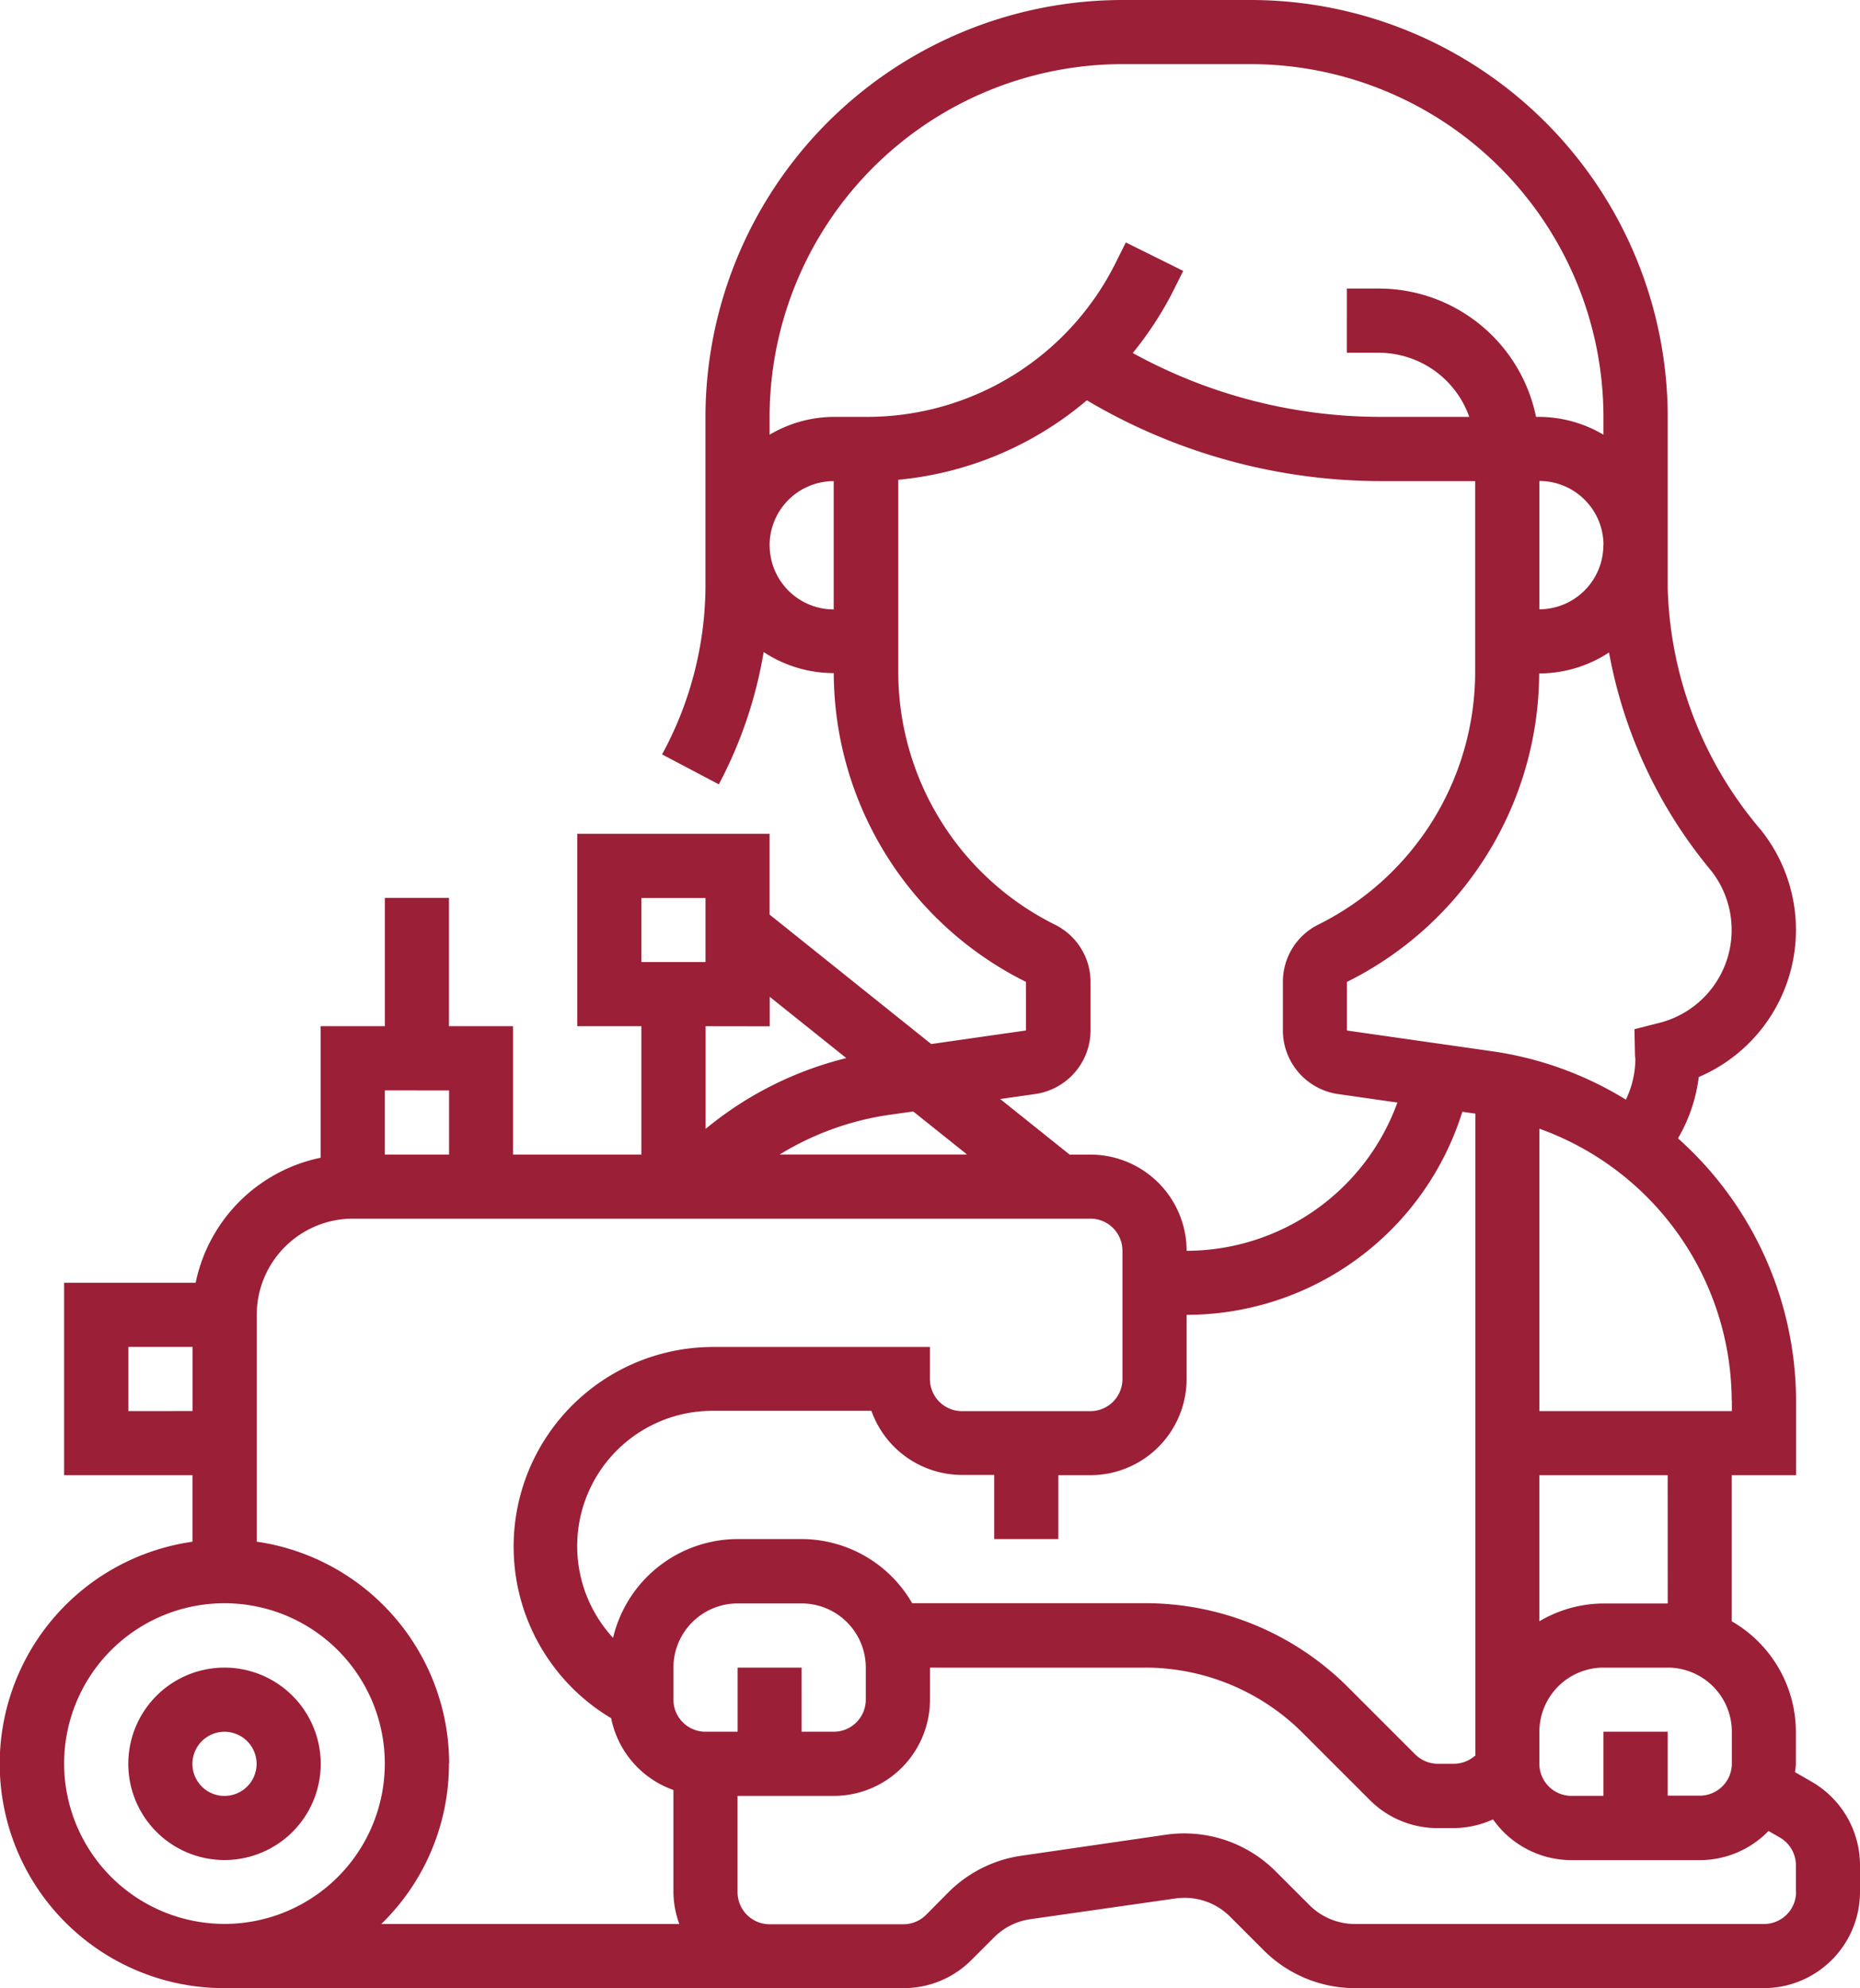 <svg id="modista" xmlns="http://www.w3.org/2000/svg" width="39.129" height="41.827" viewBox="0 0 39.129 41.827">
  <g id="Grupo_968798" data-name="Grupo 968798">
    <path id="Trazado_722149" data-name="Trazado 722149" d="M51.573,429.419a2.024,2.024,0,1,0,2.024,2.024A2.026,2.026,0,0,0,51.573,429.419Zm0,2.7a.675.675,0,1,1,.675-.675A.675.675,0,0,1,51.573,432.118Z" transform="translate(-46.85 -394.338)" fill="#9b1f36"/>
    <path id="Trazado_722150" data-name="Trazado 722150" d="M54.625,37.48l-.347-.2c.005-.059.018-.116.018-.177V36.43a2.69,2.69,0,0,0-1.349-2.323V31.033H54.3v-1.57a7.427,7.427,0,0,0-2.484-5.516,3.365,3.365,0,0,0,.437-1.29,3.365,3.365,0,0,0,1.305-5.2A8.167,8.167,0,0,1,51.6,12.373V8.77A8.78,8.78,0,0,0,42.827,0h-2.7a8.78,8.78,0,0,0-8.77,8.77v3.6a7.462,7.462,0,0,1-.913,3.5l1.194.63a9.151,9.151,0,0,0,.943-2.783,2.682,2.682,0,0,0,1.475.443h0A7.28,7.28,0,0,0,38.1,20.656v1.022l-1.994.285-3.4-2.723v-1.7H28.66v4.048h1.349v2.7h-2.7v-2.7H25.961v-2.7H24.612v2.7H23.262v2.767a3.384,3.384,0,0,0-2.63,2.63H17.865v4.048h2.7v1.4a4.719,4.719,0,0,0,.675,9.391H35.522a2.012,2.012,0,0,0,1.431-.593l.477-.477a1.354,1.354,0,0,1,.764-.381l3.052-.436a1.354,1.354,0,0,1,1.145.381l.716.716a2.717,2.717,0,0,0,1.908.79h8.607A2.026,2.026,0,0,0,55.645,39.8v-.566A2.029,2.029,0,0,0,54.625,37.48Zm-4.377-1.05v1.349h-.675A.675.675,0,0,1,48.9,37.1V36.43a1.351,1.351,0,0,1,1.349-1.349H51.6a1.351,1.351,0,0,1,1.349,1.349V37.1a.675.675,0,0,1-.675.675H51.6V36.43Zm-2.7.505-.045.034a.679.679,0,0,1-.4.135h-.341a.677.677,0,0,1-.477-.2l-1.4-1.4a6.031,6.031,0,0,0-4.293-1.778H35.705a2.69,2.69,0,0,0-2.323-1.349H32.033a2.7,2.7,0,0,0-2.62,2.078,2.846,2.846,0,0,1,2.1-4.776h3.335a2.026,2.026,0,0,0,1.908,1.349h.675v1.349h1.349V31.033h.675a2.026,2.026,0,0,0,2.024-2.024V27.66a6.081,6.081,0,0,0,5.8-4.272l.275.039V36.936ZM32.033,35.081V36.43h-.675a.675.675,0,0,1-.675-.675v-.675a1.351,1.351,0,0,1,1.349-1.349h1.349a1.351,1.351,0,0,1,1.349,1.349v.675a.675.675,0,0,1-.675.675h-.675V35.081ZM51.6,33.732H50.248a2.671,2.671,0,0,0-1.349.375V31.033h2.7Zm1.349-4.268v.221H48.9V23.744A6.106,6.106,0,0,1,52.946,29.463ZM52.5,18.3a2.016,2.016,0,0,1-1.081,3.219l-.519.132.011.536a.255.255,0,0,0,.009.078h0a2.015,2.015,0,0,1-.2.868,7.343,7.343,0,0,0-2.794-1.015l-3.074-.439V20.656a7.281,7.281,0,0,0,4.044-6.489h0a2.678,2.678,0,0,0,1.469-.441A9.965,9.965,0,0,0,52.5,18.3Zm-2.254-6.83A1.351,1.351,0,0,1,48.9,12.818v-2.7a1.351,1.351,0,0,1,1.349,1.349Zm-17.54,0a1.351,1.351,0,0,1,1.349-1.349v2.7A1.351,1.351,0,0,1,32.707,11.469Zm1.349-2.7a2.671,2.671,0,0,0-1.349.375V8.77a7.43,7.43,0,0,1,7.421-7.421h2.7A7.43,7.43,0,0,1,50.248,8.77v.375A2.671,2.671,0,0,0,48.9,8.77H48.83a3.379,3.379,0,0,0-3.305-2.7h-.675V7.421h.675a2.021,2.021,0,0,1,1.9,1.349H45.574a10.815,10.815,0,0,1-5.228-1.344,7.294,7.294,0,0,0,.848-1.3l.213-.427L40.2,5.1l-.213.427A5.844,5.844,0,0,1,34.731,8.77h-.675ZM38.3,23.014a1.356,1.356,0,0,0,1.158-1.336V20.654a1.345,1.345,0,0,0-.745-1.2,5.94,5.94,0,0,1-3.3-5.341v-4.02A7.163,7.163,0,0,0,39.38,8.421a12.159,12.159,0,0,0,6.193,1.7h1.976v3.988a5.94,5.94,0,0,1-3.3,5.342,1.343,1.343,0,0,0-.745,1.206v1.022a1.355,1.355,0,0,0,1.158,1.336l1.251.179a4.726,4.726,0,0,1-4.434,3.119,2.026,2.026,0,0,0-2.024-2.024h-.437L37.557,23.12Zm-2.572.368,1.132.905H32.918a6.073,6.073,0,0,1,2.3-.834ZM30.009,18.89h1.349v1.349H30.009Zm2.7,2.7v-.62l1.611,1.289a7.432,7.432,0,0,0-2.96,1.489V21.588Zm-6.746,1.349v1.349H24.612V22.938Zm-6.746,6.746V28.335h1.349v1.349ZM17.865,37.1a3.373,3.373,0,1,1,3.373,3.373A3.377,3.377,0,0,1,17.865,37.1Zm8.1,0a4.726,4.726,0,0,0-4.048-4.668V27.66a2.026,2.026,0,0,1,2.024-2.024H39.454a.675.675,0,0,1,.675.675v2.7a.675.675,0,0,1-.675.675h-2.7a.675.675,0,0,1-.675-.675v-.675H31.512a4.2,4.2,0,0,0-2.139,7.809,2.023,2.023,0,0,0,1.31,1.511V39.8a2,2,0,0,0,.124.675H24.537A4.7,4.7,0,0,0,25.961,37.1ZM54.3,39.8a.675.675,0,0,1-.675.675H45.014a1.359,1.359,0,0,1-.954-.4l-.716-.716a2.717,2.717,0,0,0-2.29-.764L38,39.039a2.717,2.717,0,0,0-1.527.764L36,40.28a.673.673,0,0,1-.476.2H32.707a.675.675,0,0,1-.675-.675V37.78h2.024a2.026,2.026,0,0,0,2.024-2.024v-.675h4.511a4.691,4.691,0,0,1,3.339,1.383l1.4,1.4a2.009,2.009,0,0,0,1.431.593H47.1a2.035,2.035,0,0,0,.825-.183,2.02,2.02,0,0,0,1.649.857h2.7a2.014,2.014,0,0,0,1.446-.613l.237.136a.677.677,0,0,1,.34.586V39.8Z" transform="translate(-16.516 0)" fill="#9b1f36"/>
  </g>
</svg>
